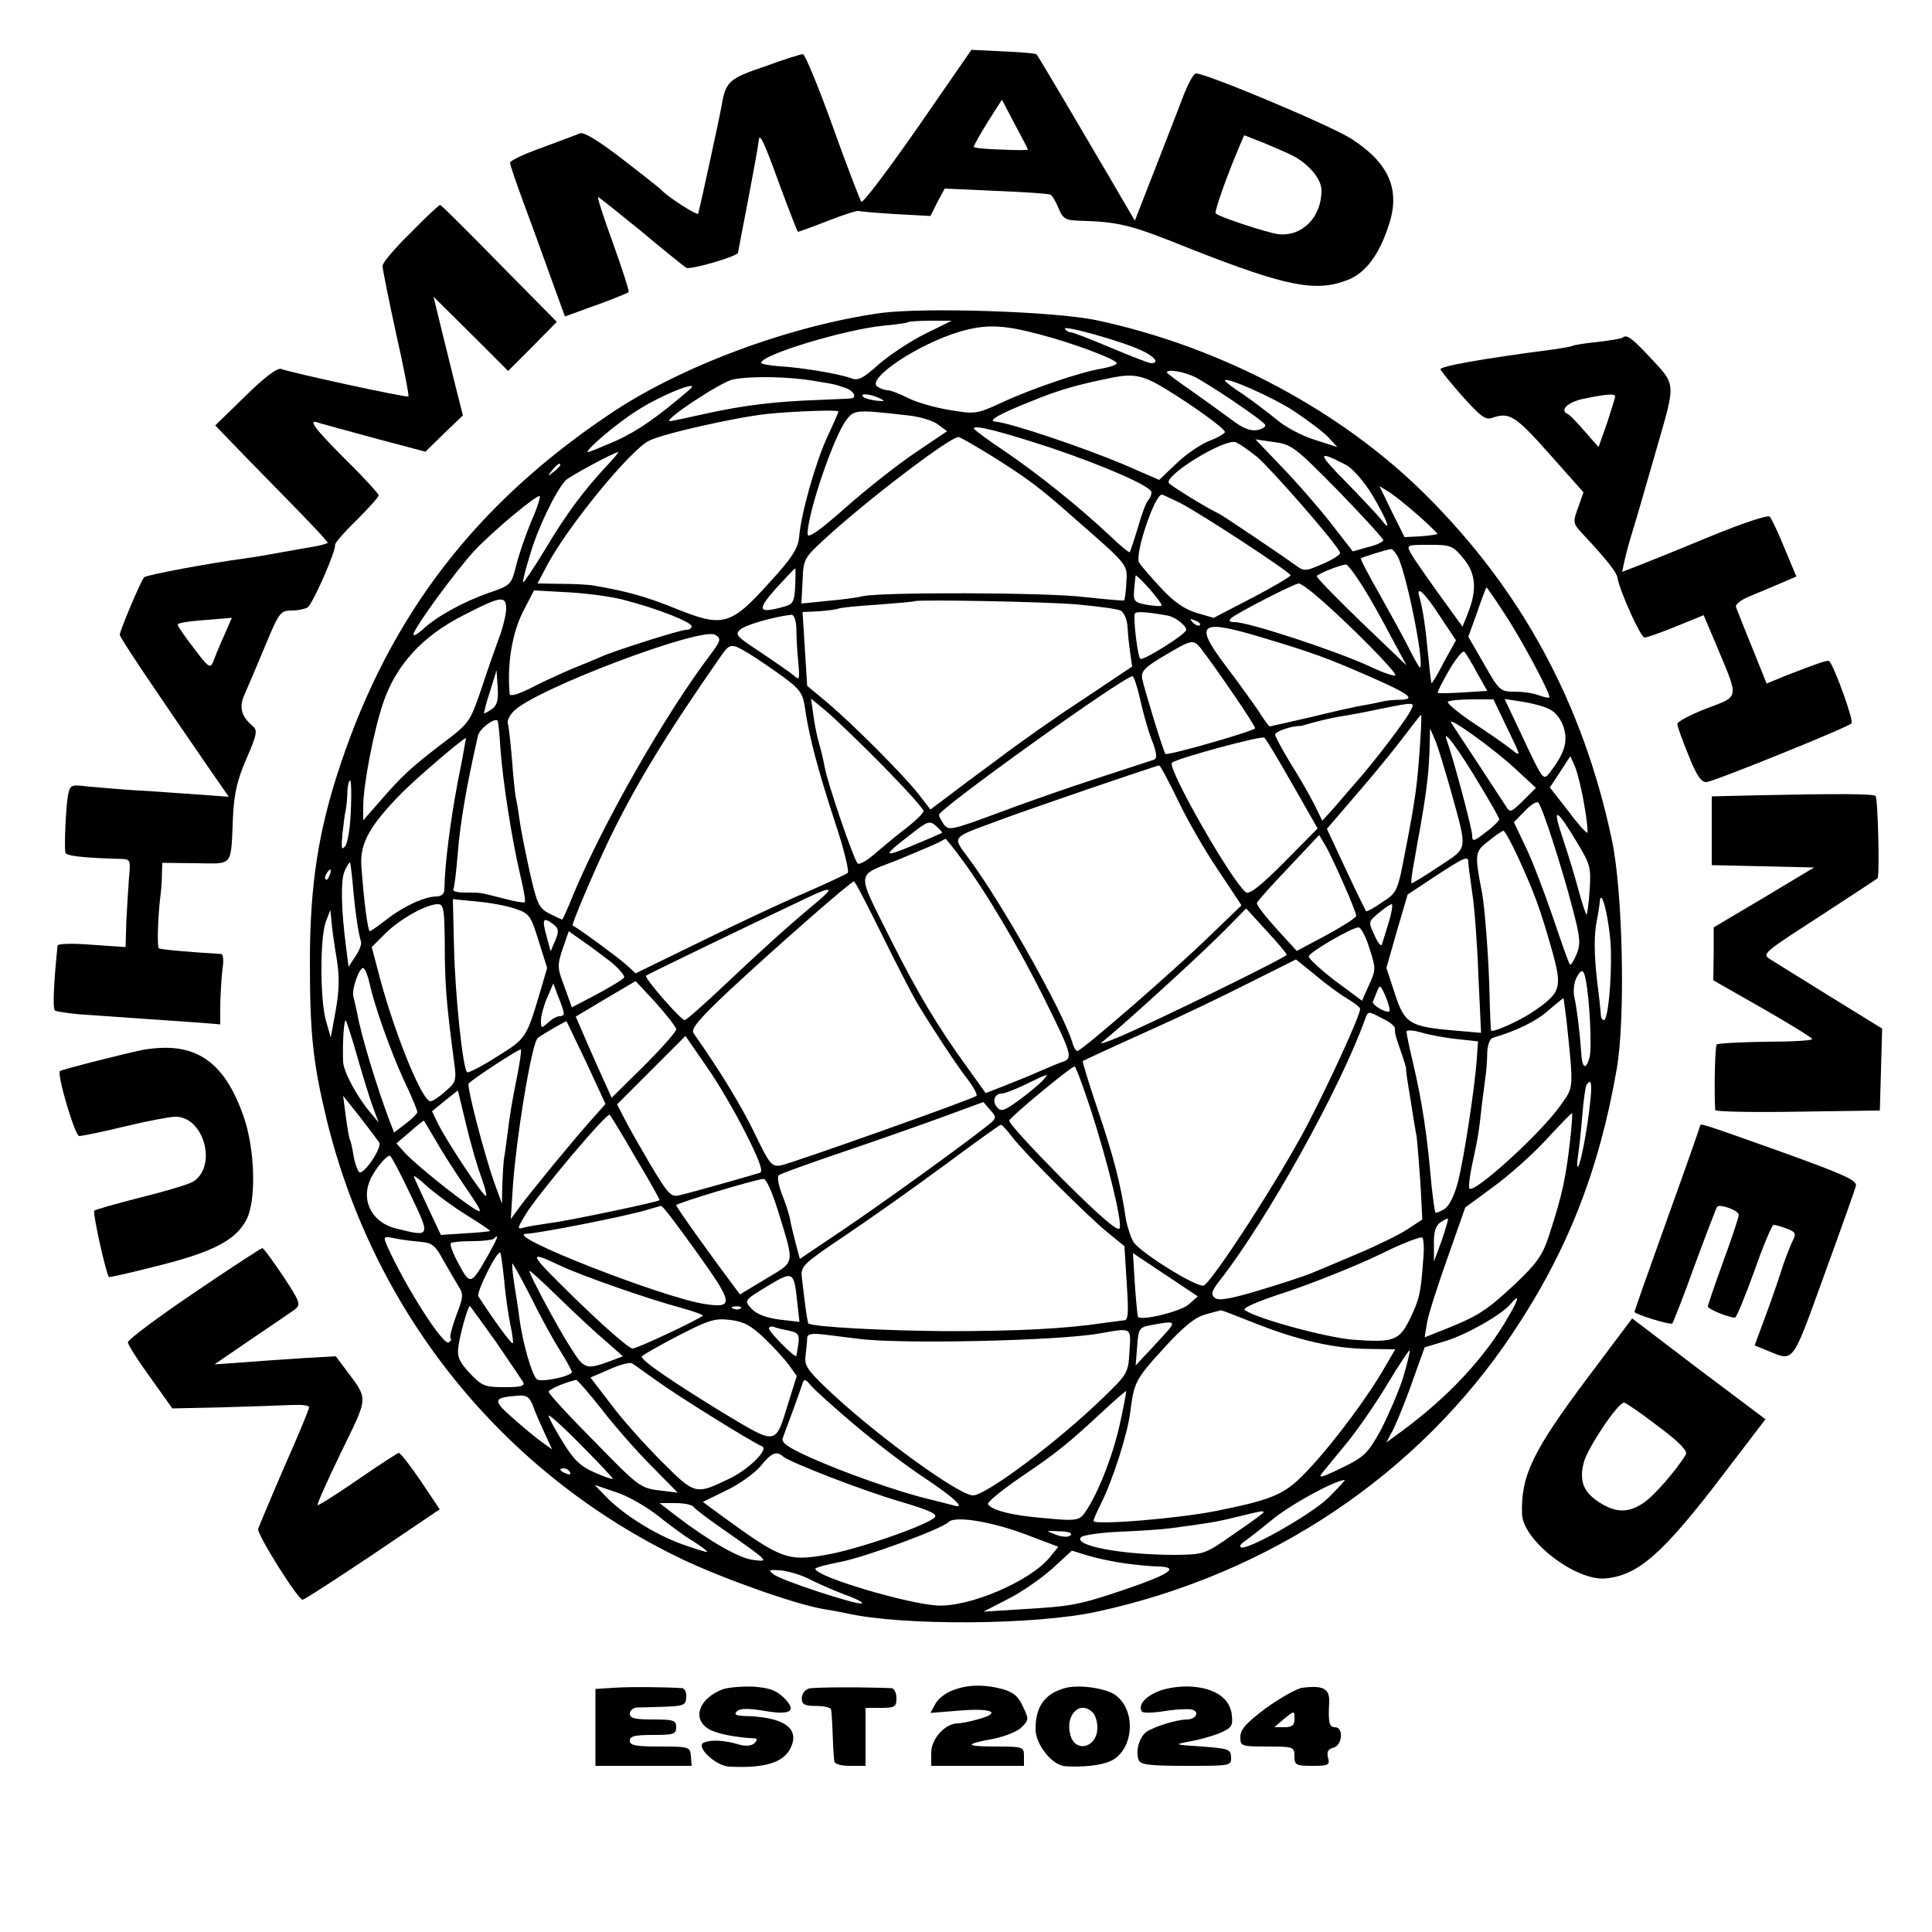 <?xml version="1.0" standalone="no"?>
<!DOCTYPE svg PUBLIC "-//W3C//DTD SVG 20010904//EN"
 "http://www.w3.org/TR/2001/REC-SVG-20010904/DTD/svg10.dtd">
<svg version="1.0" xmlns="http://www.w3.org/2000/svg"
 width="500pt" height="500pt" viewBox="0 0 500 500"
 preserveAspectRatio="xMidYMid meet">
<g transform="translate(0,500) scale(0.1,-0.1)"
fill="#000000" stroke="none">
<path d="M2375 4670 c-77 -110 -142 -197 -146 -192 -3 4 -37 91 -74 195 -37
103 -72 187 -77 187 -5 0 -50 -14 -99 -32 -94 -32 -101 -39 -112 -104 -4 -24
-53 -250 -60 -277 -2 -6 -82 45 -97 63 -3 3 -47 38 -99 78 -62 48 -100 71
-110 67 -9 -4 -53 -20 -98 -37 -46 -16 -83 -34 -83 -39 0 -5 15 -50 34 -101
19 -51 51 -139 71 -195 l37 -102 80 29 c45 16 83 32 85 34 2 2 -16 58 -40 125
-24 66 -42 121 -39 121 2 0 52 -40 111 -88 58 -49 111 -91 117 -95 11 -6 134
30 134 39 0 2 12 63 26 136 14 73 26 140 27 150 2 28 11 10 56 -114 24 -65 45
-118 46 -118 2 0 38 13 79 29 41 16 76 27 78 25 2 -1 45 -5 95 -8 l91 -5 18
36 19 35 133 -6 c73 -3 136 -7 141 -10 5 -3 14 -19 21 -36 10 -25 18 -30 49
-31 108 -3 136 -10 292 -73 249 -98 325 -113 408 -80 45 18 80 64 105 141 31
92 1 161 -97 224 -51 33 -374 169 -402 169 -6 0 -21 -28 -34 -62 -13 -35 -47
-121 -74 -191 l-50 -128 -37 63 c-20 35 -77 131 -125 213 -49 83 -90 152 -92
154 -2 3 -41 6 -86 8 l-83 4 -139 -201z m285 -57 c0 -2 -31 -2 -70 0 -38 1
-70 4 -70 7 0 3 16 32 36 64 l37 58 33 -63 c19 -35 34 -64 34 -66z m684 -15
c43 -22 76 -61 76 -91 0 -69 -50 -120 -112 -113 -30 4 -157 46 -162 54 -3 6
30 100 64 179 l10 23 51 -20 c29 -12 61 -26 73 -32z"/>
<path d="M1063 4398 c-40 -39 -73 -78 -73 -86 0 -9 16 -87 35 -175 20 -88 34
-161 32 -163 -4 -4 -302 61 -329 71 -10 4 -42 -20 -93 -70 l-78 -76 29 -30
c16 -17 82 -85 147 -151 65 -66 117 -121 115 -123 -2 -2 -19 -7 -38 -10 -19
-3 -57 -10 -85 -15 -27 -5 -68 -12 -90 -15 -91 -12 -257 -43 -262 -49 -8 -8
-63 -138 -63 -149 0 -7 86 -135 228 -341 l54 -78 -83 6 c-46 3 -120 9 -164 11
-44 3 -99 8 -122 10 -39 5 -42 3 -47 -23 -5 -26 -10 -124 -7 -148 1 -9 41 -14
148 -17 20 -1 21 -5 17 -46 -2 -26 -5 -77 -7 -114 l-2 -68 -88 6 c-48 4 -87 3
-88 -2 -10 -98 -13 -162 -7 -168 3 -3 32 -7 64 -10 128 -9 212 -15 287 -20
l77 -6 0 53 c1 29 3 70 6 91 3 20 2 37 -3 38 -98 6 -159 12 -162 15 -5 4 -2
86 4 134 2 14 4 39 4 56 l1 31 86 -1 c100 -1 91 -12 97 121 3 60 11 95 35 150
27 62 29 73 16 84 -30 25 -36 49 -21 82 8 18 32 74 53 125 36 87 40 92 69 92
16 0 35 4 41 8 13 8 75 149 71 162 -1 4 24 33 56 64 31 31 57 60 57 64 0 4
-38 46 -85 92 -84 84 -101 108 -68 95 10 -3 76 -21 146 -40 l128 -34 48 47 49
47 -19 75 c-10 41 -27 110 -38 154 l-19 78 97 -96 96 -96 63 63 63 64 -149
151 c-82 84 -151 152 -153 152 -2 0 -37 -32 -76 -72z m-484 -1045 c-12 -26
-24 -57 -28 -67 -7 -17 -13 -12 -49 36 -23 30 -42 57 -42 61 0 5 21 9 102 15
l38 3 -21 -48z"/>
<path d="M2280 4190 c-236 -33 -520 -138 -704 -263 -345 -232 -565 -518 -694
-903 -58 -172 -80 -313 -80 -514 0 -187 8 -261 44 -410 123 -500 456 -913 919
-1135 107 -51 294 -117 365 -129 19 -3 46 -8 60 -11 144 -33 488 -31 649 4
447 97 832 355 1076 721 141 211 223 419 269 683 23 130 16 463 -13 596 -75
352 -233 643 -481 890 -219 218 -528 383 -851 452 -107 23 -445 34 -559 19z
m112 -55 c-39 -20 -92 -55 -119 -79 -39 -35 -52 -42 -70 -35 -32 12 -130 28
-185 31 -27 2 -48 6 -48 9 0 21 216 86 315 96 33 3 62 7 64 9 2 2 29 4 59 4
l55 0 -71 -35z m297 0 c82 -21 201 -65 201 -75 0 -4 -17 -10 -39 -14 -52 -8
-182 -52 -261 -89 -63 -29 -67 -29 -133 -18 -37 6 -86 20 -107 31 -22 11 -45
20 -52 20 -7 0 -19 4 -27 9 -31 20 105 111 214 143 66 19 110 18 204 -7z m263
-41 c36 -16 50 -34 27 -34 -5 0 -52 18 -104 40 -52 22 -98 40 -104 40 -5 0
-12 4 -15 9 -7 11 144 -31 196 -55z m141 -70 c42 -22 174 -111 181 -123 3 -5
-6 -11 -20 -14 -18 -3 -37 4 -67 27 -23 17 -70 51 -104 75 -35 24 -63 45 -63
47 0 10 45 2 73 -12z m-985 -10 c55 -9 51 -8 80 -18 21 -7 31 -25 15 -27 -5
-1 -42 -2 -83 -4 -116 -4 -195 -14 -291 -35 -49 -11 -92 -20 -95 -20 -22 0
132 102 163 108 44 9 143 8 211 -4z m906 -19 c71 -43 156 -104 156 -113 0 -4
-19 -15 -43 -24 -23 -10 -61 -36 -84 -59 l-43 -41 -92 40 c-107 45 -294 108
-333 111 -20 2 14 21 95 53 73 30 120 43 215 62 49 9 75 4 129 -29z m335 -59
c36 -24 76 -54 89 -68 l23 -25 -59 19 c-33 10 -77 34 -98 52 -22 18 -60 47
-86 65 -27 17 -48 34 -48 36 0 12 124 -43 179 -79z m-1564 56 c-84 -72 -133
-106 -189 -132 -37 -16 -71 -30 -74 -30 -13 0 73 74 126 107 63 41 169 83 137
55z m490 -22 c17 -8 16 -9 -7 -7 -15 2 -30 6 -34 10 -10 10 17 8 41 -3z m-105
-35 c0 -1 -13 -32 -30 -68 -31 -69 -67 -197 -72 -258 -3 -28 -18 -53 -77 -117
-100 -111 -120 -116 -240 -68 -78 32 -130 46 -211 60 -14 3 -53 5 -87 5 l-62
1 27 51 c53 98 211 292 261 318 33 18 225 61 308 70 73 7 183 11 183 6z m179
-10 c31 -3 67 -14 79 -24 l23 -17 -83 -56 c-46 -31 -127 -95 -180 -142 -69
-61 -98 -81 -98 -68 0 54 68 254 101 296 20 26 26 26 158 11z m371 -84 c142
-48 260 -100 260 -115 0 -7 -4 -16 -9 -21 -5 -6 -17 -37 -26 -70 -10 -33 -20
-62 -21 -64 -2 -2 -25 17 -51 42 -81 76 -187 161 -271 218 -45 30 -81 57 -82
60 0 11 75 -9 200 -50z m-160 -17 c98 -61 130 -85 219 -164 142 -124 139 -120
136 -168 -1 -24 -4 -44 -6 -46 -2 -1 -49 3 -104 9 -97 12 -526 13 -572 2 -12
-3 -53 -9 -91 -12 l-68 -7 3 58 c2 56 4 60 55 107 107 99 322 263 348 266 3 1
39 -20 80 -45z m694 -7 c39 -34 206 -225 214 -247 2 -5 -18 -18 -44 -29 -43
-19 -49 -20 -68 -6 -37 27 -193 132 -202 136 -25 11 -125 72 -129 79 -12 19
136 111 171 106 7 -1 33 -19 58 -39z m209 -87 c64 -66 117 -124 117 -128 0 -4
-18 -13 -40 -18 l-39 -11 -59 76 c-33 42 -90 107 -127 145 l-66 69 48 -7 c45
-6 54 -12 166 -126z m-1894 63 c-57 -61 -103 -122 -159 -216 -29 -48 -55 -86
-56 -84 -2 2 6 34 18 72 19 67 67 166 92 192 10 10 124 72 136 73 2 0 -12 -17
-31 -37z m1916 3 c16 -9 46 -43 67 -78 37 -62 52 -102 23 -63 -9 11 -50 55
-92 98 -75 76 -75 83 2 43z m-2035 0 c0 -2 -8 -10 -17 -17 -16 -13 -17 -12 -4
4 13 16 21 21 21 13z m2224 -133 c25 -22 46 -43 46 -45 0 -1 -19 -4 -43 -6
l-42 -2 -33 66 -32 66 29 -18 c16 -11 49 -38 75 -61z m-2299 -12 c-14 -34 -32
-85 -39 -114 -13 -51 -14 -52 -73 -72 -65 -23 -136 -62 -170 -95 -13 -11 -23
-17 -23 -12 0 15 109 164 158 217 47 50 163 147 169 141 2 -2 -7 -32 -22 -65z
m1678 48 c53 -27 287 -180 287 -188 0 -3 -45 -30 -99 -58 l-100 -52 -45 13
c-32 10 -59 29 -93 66 -26 28 -51 57 -55 64 -12 21 40 176 59 176 2 0 23 -10
46 -21z m735 -145 c32 -39 35 -82 10 -143 l-13 -33 -60 83 c-33 46 -66 93 -73
106 -13 23 -12 23 47 23 56 0 61 -2 89 -36z m-172 8 c21 -33 71 -276 59 -290
-1 -1 -13 19 -26 45 -13 27 -48 90 -77 142 -29 51 -52 94 -50 96 3 3 64 22 78
24 3 1 10 -7 16 -17z m-93 -74 c19 -29 52 -88 75 -132 l42 -78 -118 113 c-64
62 -116 115 -114 118 2 6 60 29 75 30 4 1 22 -23 40 -51z m-1465 -5 c-3 -44
-5 -47 -36 -55 -60 -16 -63 -6 -14 49 26 28 48 52 50 52 1 1 1 -20 0 -46z
m948 -50 c-2 -3 -20 -1 -39 2 -31 6 -34 9 -32 38 2 18 3 34 4 37 1 3 17 -13
36 -34 19 -22 33 -41 31 -43z m401 25 c80 -68 213 -203 204 -206 -5 -2 -34 8
-63 22 -88 41 -316 116 -353 116 -13 0 -16 3 -9 10 12 12 164 90 175 90 5 0
25 -14 46 -32z m486 -45 c41 -61 117 -203 117 -217 0 -3 -12 -1 -26 4 -14 6
-43 10 -64 10 -37 0 -40 2 -79 71 l-41 71 23 64 c12 35 23 64 24 64 1 0 22
-30 46 -67z m-2273 33 c84 -22 170 -56 170 -67 0 -5 -6 -9 -14 -9 -16 0 -189
-55 -221 -70 -11 -5 -45 -19 -75 -31 -30 -13 -79 -35 -107 -50 -32 -16 -53
-22 -54 -15 -7 77 6 158 36 216 l27 52 91 -5 c51 -3 117 -12 147 -21z m2106
-40 l42 -63 -31 -56 c-16 -32 -31 -56 -32 -55 -2 2 -5 35 -9 73 -7 75 -14 119
-22 148 -11 35 12 15 52 -47z m-2416 17 c-1 -16 -9 -50 -20 -78 -10 -27 -31
-87 -46 -133 -28 -81 -30 -84 -99 -136 -81 -62 -104 -83 -162 -150 l-43 -49 0
35 c0 56 27 197 52 270 33 97 101 172 208 226 97 50 110 52 110 15z m1475 13
c55 -5 107 -12 115 -16 9 -5 17 -23 18 -42 1 -18 4 -49 7 -68 l5 -35 -127 -85
c-71 -46 -170 -116 -221 -155 -52 -38 -112 -83 -134 -100 l-40 -30 -31 40
c-41 52 -168 179 -235 236 l-53 44 -6 95 -6 96 43 2 c24 2 46 5 50 7 3 2 49 7
100 10 52 4 96 8 97 9 6 5 330 -1 418 -8z m236 -29 c20 -3 49 -26 49 -37 0
-11 -112 -81 -119 -75 -7 7 -19 108 -14 117 3 6 29 5 84 -5z m-960 -34 c0 -21
2 -60 5 -87 4 -46 3 -48 -13 -33 -10 8 -49 35 -86 60 -61 40 -66 45 -51 58 14
12 87 33 132 38 7 0 12 -13 13 -36z m1044 9 c-3 -3 -11 0 -18 7 -9 10 -8 11 6
5 10 -3 15 -9 12 -12z m165 -33 c124 -37 165 -52 268 -97 110 -48 129 -62 85
-63 -15 0 -35 -2 -43 -4 -8 -2 -31 -7 -50 -10 -19 -3 -81 -17 -138 -31 -57
-13 -105 -24 -106 -24 -2 0 -16 19 -31 43 -16 23 -54 76 -86 118 -80 107 -64
118 101 68z m-1432 -44 c-118 -156 -275 -432 -353 -617 -15 -38 -29 -68 -30
-68 -1 0 -16 7 -32 15 -28 14 -33 24 -52 108 -11 50 -23 110 -26 132 -3 22 -7
49 -10 60 -2 11 -7 56 -10 100 -4 44 -8 86 -11 93 -2 7 5 21 16 32 57 57 486
219 521 197 16 -10 15 -14 -13 -52z m1269 18 c41 -53 145 -205 141 -208 -9 -9
-229 -72 -232 -66 -7 11 -55 170 -60 194 -3 20 5 29 57 60 71 42 75 43 94 20z
m-1168 -15 c20 -12 59 -39 87 -59 46 -34 52 -43 58 -86 11 -74 33 -156 77
-291 23 -68 37 -127 33 -131 -5 -4 -54 -27 -109 -51 -55 -23 -176 -80 -270
-126 l-170 -83 -25 23 c-19 17 -115 88 -138 101 -3 3 50 128 91 215 69 144
149 276 292 481 24 35 28 35 74 7z m1884 -50 l26 -46 -62 -4 c-34 -2 -64 -3
-66 -1 -2 1 11 27 29 58 18 31 36 53 40 48 4 -4 19 -29 33 -55z m-2550 -93
c-10 -7 -19 -12 -20 -11 -1 1 5 27 15 56 l17 55 3 -44 c2 -32 -1 -46 -15 -56z
m1677 28 c7 -32 20 -80 30 -106 14 -35 15 -49 7 -53 -7 -2 -73 -24 -147 -48
-74 -24 -191 -65 -260 -91 -116 -43 -125 -45 -137 -29 -7 10 -13 21 -13 25 0
16 479 359 501 359 3 0 12 -26 19 -57z m-665 -175 c58 -59 105 -111 105 -117
0 -5 -19 -24 -42 -42 -24 -18 -60 -48 -81 -66 -21 -19 -42 -31 -47 -28 -9 6
-78 206 -86 251 -3 16 -9 43 -14 59 -5 17 -12 50 -15 74 l-6 43 40 -33 c22
-19 88 -82 146 -141z m1616 97 c36 -74 36 -75 10 -54 -14 11 -58 42 -98 68
-40 27 -69 51 -66 55 4 3 31 6 62 6 l56 0 36 -75z m110 49 c15 -7 30 -27 36
-47 11 -37 2 -66 -35 -115 -18 -23 -18 -23 -68 83 l-50 106 46 -7 c25 -4 57
-12 71 -20z m-362 -6 c-13 -25 -96 -134 -140 -183 -14 -16 -40 -46 -56 -65
l-31 -34 -21 43 c-12 24 -40 72 -62 107 -21 35 -39 68 -39 73 0 8 44 23 65 22
2 0 19 5 37 10 18 5 49 12 68 15 19 3 64 11 100 19 95 19 93 19 79 -7z m26
-85 c-7 -102 -11 -136 -37 -270 -21 -111 -22 -113 -61 -138 -21 -15 -40 -25
-42 -23 -1 2 -25 50 -52 108 l-49 105 73 85 c41 47 95 113 121 147 26 34 48
63 50 63 1 0 0 -35 -3 -77z m-2380 -9 c6 -86 30 -238 51 -327 9 -37 15 -70 12
-72 -2 -2 -27 2 -56 10 -64 16 -55 15 -98 15 -19 0 -33 3 -31 8 3 4 8 48 12
97 6 75 22 170 52 301 4 18 42 47 51 39 1 -1 5 -33 7 -71z m2626 -53 l54 -50
-33 -33 c-32 -31 -34 -32 -45 -14 -7 10 -39 60 -72 110 -33 50 -64 97 -69 105
-14 22 108 -65 165 -118z m-168 -51 c46 -167 48 -151 -30 -203 -37 -25 -69
-44 -70 -43 -2 1 1 27 7 57 5 30 12 68 15 84 17 98 23 144 25 215 l1 45 13
-30 c7 -16 24 -73 39 -125z m-408 10 l65 -114 -87 -88 c-62 -62 -90 -84 -99
-77 -39 32 -204 322 -191 335 11 11 233 71 239 65 5 -4 37 -58 73 -121z m484
0 c28 -46 51 -87 51 -90 0 -4 -16 -20 -35 -34 -31 -24 -35 -25 -35 -8 0 17
-49 200 -66 247 -12 33 29 -21 85 -115z m-2645 3 c-19 -101 -33 -211 -34 -275
0 -11 -8 -18 -20 -18 -31 0 -87 -26 -130 -60 -21 -16 -40 -30 -43 -30 -5 0
-16 83 -22 172 -3 57 23 103 106 187 41 41 158 141 165 141 0 0 -9 -53 -22
-117z m2916 -56 c7 -38 10 -70 8 -72 -2 -2 -25 23 -50 57 l-47 60 27 41 26 40
13 -29 c6 -16 17 -60 23 -97z m-1052 13 c23 -49 70 -131 104 -181 l61 -92 -79
-76 c-92 -90 -335 -301 -346 -301 -3 0 -10 10 -13 23 -24 78 -180 357 -267
474 -44 60 -49 53 72 98 74 28 410 143 420 144 3 0 24 -40 48 -89z m-2140 -26
c-1 -42 -8 -84 -14 -93 -10 -13 -11 -7 -8 29 3 25 6 54 9 65 2 11 4 32 4 48 1
15 4 27 7 27 3 0 4 -34 2 -76z m3110 -79 c16 -49 40 -129 52 -177 20 -75 21
-91 10 -118 -7 -17 -15 -29 -17 -26 -3 2 -22 57 -44 122 -22 64 -53 146 -70
181 l-31 65 28 29 c15 16 31 26 35 22 5 -5 21 -48 37 -98z m65 -8 c32 -53 35
-63 31 -119 -2 -34 -6 -63 -8 -65 -1 -2 -11 27 -21 64 -10 38 -29 99 -42 138
-27 80 -15 74 40 -18z m-1645 28 c-2 -2 -37 -17 -78 -34 -77 -32 -77 -27 0 32
41 32 46 34 63 19 9 -8 16 -16 15 -17z m1490 -62 c43 -94 58 -135 87 -237 29
-103 26 -114 -47 -164 -37 -25 -105 -55 -109 -49 -1 1 -3 43 -4 92 -2 91 -12
222 -19 262 -20 103 -20 109 16 136 18 15 36 27 39 27 3 0 20 -30 37 -67z
m-450 -72 c18 -40 32 -77 32 -81 0 -5 -35 -27 -77 -50 l-77 -41 -53 58 c-29
32 -52 62 -50 66 1 5 38 46 82 92 l79 84 16 -27 c9 -15 30 -60 48 -101z m-988
64 c62 -84 142 -219 209 -352 73 -147 78 -161 54 -170 -10 -3 -36 -14 -59 -24
-22 -10 -64 -27 -92 -38 l-51 -20 -48 67 c-77 106 -128 192 -197 329 -91 183
-93 164 16 207 51 21 100 42 108 46 8 5 16 9 17 9 1 1 21 -24 43 -54z m1310
-7 c0 -7 5 -42 10 -78 6 -36 13 -132 16 -214 l7 -149 -69 6 c-116 10 -129 18
-154 95 l-22 67 27 95 28 95 71 47 c78 51 86 54 86 36z m-2886 -68 c6 -67 14
-117 20 -136 3 -6 -4 -24 -14 -39 l-18 -27 -6 48 c-13 98 -15 176 -4 200 6 13
12 23 14 22 1 -2 5 -32 8 -68z m-61 35 c-3 -9 -8 -14 -10 -11 -3 3 -2 9 2 15
9 16 15 13 8 -4z m1429 -153 c37 -75 78 -155 91 -177 40 -66 100 -158 131
-198 16 -21 26 -40 23 -43 -8 -8 -476 -174 -506 -180 -24 -4 -29 2 -68 83 -35
72 -89 161 -158 259 -8 11 14 37 95 113 116 108 312 280 320 280 3 0 35 -62
72 -137z m-172 80 c-71 -59 -148 -129 -242 -218 -49 -46 -92 -84 -96 -84 -10
0 -106 110 -100 115 3 3 255 125 418 202 65 31 71 27 20 -15z m2059 -121 c2
-83 -8 -181 -18 -181 -4 0 -8 6 -8 13 0 6 -4 44 -9 82 -9 77 -9 126 -1 165 3
14 6 34 7 45 4 46 27 -54 29 -124z m-2835 107 c36 -12 40 -18 60 -83 l22 -70
-19 -65 c-35 -117 -36 -118 -110 -164 -39 -25 -74 -43 -78 -41 -11 8 -31 195
-34 324 l-3 124 61 -6 c34 -3 79 -11 101 -19z m-183 -85 c0 -110 4 -158 24
-310 7 -49 5 -54 -22 -77 -15 -14 -33 -26 -39 -26 -21 0 -88 163 -129 312
l-23 87 36 36 c39 38 106 75 135 75 15 0 17 -12 18 -97z m2443 50 c-8 -27 -16
-52 -18 -58 -2 -5 -11 6 -19 25 -16 34 -16 35 11 57 15 13 30 23 34 23 3 0 0
-21 -8 -47z m-264 -84 c0 -6 -338 -172 -435 -213 -33 -14 -52 -20 -43 -13 52
41 265 235 327 299 l46 47 52 -57 c29 -31 53 -60 53 -63z m-2459 -8 c8 -48 7
-83 -2 -135 l-13 -71 -12 42 c-16 53 -16 215 -1 257 l12 31 3 -30 c1 -16 7
-59 13 -94z m561 87 c14 -11 15 -18 5 -42 l-12 -28 -11 41 c-12 43 -8 49 18
29z m2112 -62 c17 -52 17 -56 -1 -95 l-18 -41 -70 52 c-38 29 -69 58 -68 63 2
11 112 75 129 75 6 0 19 -24 28 -54z m-1966 -33 c23 -19 40 -38 37 -43 -3 -5
-35 -24 -70 -43 l-65 -34 -19 53 c-19 49 -19 56 -5 98 l16 46 31 -22 c18 -12
51 -37 75 -55z m1911 -99 c17 -10 31 -21 31 -25 0 -17 -76 -183 -136 -299 -70
-135 -247 -408 -269 -417 -17 -6 -162 84 -181 112 -7 11 -16 38 -20 59 -14 94
-32 163 -75 290 -22 65 -38 119 -37 120 12 6 72 34 183 84 72 32 184 86 249
119 l120 60 52 -42 c28 -24 66 -51 83 -61z m-2533 43 c12 -58 56 -181 90 -254
19 -40 34 -76 34 -81 0 -4 -14 -18 -30 -30 l-30 -23 -11 28 c-34 90 -75 225
-85 283 -3 14 -7 31 -9 39 -7 17 16 82 26 75 4 -2 11 -19 15 -37z m3148 6 c10
-48 16 -175 10 -198 -9 -36 -20 -31 -22 13 -3 44 -10 106 -18 144 -3 15 0 36
6 48 13 24 19 22 24 -7z m-2354 -127 c0 -6 -38 -49 -83 -94 l-84 -83 -33 73
c-18 40 -39 88 -46 105 l-14 32 77 46 78 46 53 -57 c28 -32 52 -62 52 -68z
m-291 42 c1 -5 -4 -8 -11 -8 -6 0 -20 -7 -30 -17 -17 -15 -18 -15 -18 6 0 12
7 38 16 59 l16 37 13 -35 c8 -19 14 -38 14 -42z m2137 5 c-7 -7 -47 17 -43 25
2 4 7 16 11 27 7 18 9 16 22 -14 8 -19 12 -36 10 -38z m458 -23 c19 -182 19
-172 -15 -220 -50 -72 -223 -229 -236 -216 -3 2 0 28 6 58 17 78 18 87 26 158
5 36 9 74 11 85 1 11 3 35 3 53 1 18 7 34 14 36 61 18 111 42 143 70 22 19 40
33 40 33 1 -1 4 -27 8 -57z m-476 4 c18 -8 32 -20 32 -25 0 -16 1 -18 15 -59
8 -22 14 -43 14 -45 -1 -3 4 -38 11 -78 6 -39 13 -83 16 -97 2 -14 6 -68 10
-121 l5 -95 -38 -25 c-21 -14 -78 -42 -128 -63 -49 -21 -104 -44 -121 -51 -17
-7 -77 -27 -134 -44 -77 -23 -106 -28 -116 -20 -11 9 -9 18 15 48 122 157 310
495 374 674 8 21 7 21 45 1z m-2653 -100 c14 -49 32 -107 40 -129 l15 -40 -21
25 c-34 40 -70 106 -71 132 -2 46 2 111 7 107 2 -3 16 -45 30 -95z m593 -15
l49 -106 -39 -44 c-43 -48 -150 -178 -185 -225 l-21 -29 4 65 c7 130 50 393
66 404 18 13 73 44 74 43 1 -1 24 -50 52 -108z m2252 62 l55 -6 -3 -45 c-5
-72 -32 -250 -48 -316 -10 -38 -23 -65 -36 -73 -11 -7 -22 -11 -23 -9 -2 2 -6
33 -10 68 -12 136 -24 217 -49 323 -9 38 -16 72 -16 77 0 5 17 4 38 -2 20 -6
62 -14 92 -17z m-1840 -244 c34 -67 46 -99 37 -102 -18 -6 -177 -51 -207 -58
-24 -6 -30 1 -78 81 -28 48 -59 102 -68 121 l-17 33 89 89 88 88 53 -77 c30
-42 76 -121 103 -175z m-594 136 c-9 -43 -19 -103 -22 -133 -4 -30 -8 -62 -10
-70 -1 -8 -3 -37 -4 -65 l-1 -50 -20 55 c-26 74 -72 250 -66 256 12 13 132 91
135 88 2 -1 -3 -38 -12 -81z m1487 -75 c43 -133 80 -283 75 -306 -3 -12 -46
25 -147 125 -78 79 -141 147 -139 153 3 10 159 139 169 140 3 0 22 -51 42
-112z m-126 74 c-10 -10 -37 -33 -61 -50 -37 -27 -46 -30 -56 -17 -13 15 -6
35 13 35 7 0 35 11 62 24 62 30 62 30 42 8z m1418 -58 c-8 -72 -24 -156 -31
-163 -3 -3 -3 10 0 29 3 19 8 66 11 104 3 38 8 73 11 78 12 19 15 5 9 -48z
m-2869 -192 c9 -24 14 -45 12 -47 -5 -5 -96 132 -123 184 l-17 35 33 27 34 27
22 -91 c12 -51 30 -111 39 -135z m-265 92 c10 -12 -41 -88 -52 -77 -4 5 -11
23 -14 42 -3 19 -7 37 -9 40 -2 3 -7 31 -11 61 l-7 54 43 -54 c23 -30 46 -60
50 -66z m1567 37 c-69 -54 -263 -194 -368 -265 l-110 -74 -11 41 c-6 23 -13
52 -15 65 -3 13 -12 41 -21 63 -8 22 -12 43 -8 47 3 4 82 32 173 63 92 31 210
73 262 92 l95 35 18 -21 c18 -20 17 -21 -15 -46z m-902 -79 c35 -58 62 -107
61 -108 -5 -5 -239 -54 -282 -59 -27 -4 -59 -9 -69 -12 -18 -5 -18 -3 3 32 30
51 212 267 219 260 3 -3 34 -54 68 -113z m2419 61 c-12 -110 -21 -153 -56
-260 -17 -52 -31 -72 -89 -127 -73 -68 -95 -82 -180 -116 l-53 -21 6 37 c3 20
27 95 53 168 l46 131 72 53 c40 29 101 83 137 122 35 38 65 69 67 69 2 1 0
-25 -3 -56z m-2940 -10 c15 -27 50 -82 78 -123 47 -69 48 -73 21 -56 -45 29
-146 111 -174 140 l-24 27 34 29 c19 17 36 30 37 30 0 0 13 -21 28 -47z m1495
4 c32 -42 193 -203 247 -247 l43 -35 6 -96 c5 -78 4 -96 -7 -96 -8 -1 -32 -4
-54 -7 -99 -15 -224 -21 -405 -21 -162 1 -347 11 -358 20 -1 1 -5 22 -8 46 -3
24 -7 58 -9 74 -3 28 3 34 113 108 64 43 180 125 257 182 77 57 142 104 145
104 3 1 16 -14 30 -32z m-1558 -148 c53 -111 53 -111 -38 -88 -64 16 -92 76
-63 132 14 27 40 57 48 56 3 0 27 -45 53 -100z m146 -54 c34 -21 61 -39 60
-41 -2 -1 -31 -4 -65 -6 l-62 -4 -33 70 c-18 39 -35 75 -37 81 -2 5 14 -6 35
-26 22 -19 68 -53 102 -74z m805 13 c44 -144 46 -131 -30 -177 l-68 -41 -20
27 c-55 73 -145 199 -145 204 0 5 202 66 226 68 7 1 23 -36 37 -81z m-209
-110 c94 -131 96 -144 21 -133 -108 16 -527 180 -463 182 33 1 261 46 313 62
17 5 33 10 36 10 4 1 45 -54 93 -121z m1927 31 l-20 -54 0 44 c-1 31 4 48 16
57 10 7 19 11 20 10 2 -1 -6 -27 -16 -57z m-48 -52 c-6 -85 -10 -100 -34 -150
-28 -57 -42 -62 -149 -54 -69 6 -243 53 -278 76 -9 5 28 22 115 50 70 24 175
66 233 94 58 29 108 48 111 44 4 -5 5 -32 2 -60z m-2594 49 c28 -2 38 -9 58
-47 14 -24 31 -54 39 -67 14 -21 13 -29 -5 -76 -11 -30 -18 -56 -15 -59 3 -3
1 -8 -5 -11 -14 -9 -111 143 -158 247 -12 28 -12 28 20 22 18 -4 47 -7 66 -9z
m175 -33 c-45 -79 -47 -80 -77 -24 -15 27 -24 52 -20 54 5 3 30 5 57 5 26 0
50 3 54 6 15 16 10 2 -14 -41z m41 -68 c3 -38 11 -90 16 -114 5 -24 8 -45 6
-47 -3 -4 -48 58 -89 121 -6 10 49 121 57 113 1 -1 6 -34 10 -73z m144 40 c52
-25 225 -86 315 -110 32 -9 57 -18 55 -20 -13 -11 -170 -85 -182 -85 -9 0 -73
56 -144 125 -127 124 -131 131 -44 90z m1627 -101 c-20 -18 -122 -43 -131 -32
-1 2 -5 40 -8 84 l-5 81 84 -56 84 -56 -24 -21z m-1701 17 c24 -49 58 -111 75
-137 16 -26 30 -51 30 -55 0 -10 -77 -27 -90 -19 -12 8 -37 91 -46 160 -3 25
-10 66 -14 93 -4 26 -5 47 -4 47 2 0 24 -40 49 -89z m194 -113 l43 -38 -26
-10 c-70 -26 -73 -25 -109 32 -33 51 -107 189 -107 199 0 3 35 -29 78 -71 42
-41 97 -92 121 -112z m494 104 l6 -53 -52 6 c-32 4 -59 14 -71 27 -21 23 -22
22 46 63 60 36 63 34 71 -43z m1841 -39 c-61 -107 -156 -208 -275 -296 l-41
-30 18 34 c9 19 32 74 49 123 l32 89 56 17 c56 18 144 68 167 96 24 28 21 13
-6 -33z m-2621 -65 c35 -51 67 -99 71 -105 5 -10 -7 -13 -48 -13 -51 0 -59 3
-90 36 -27 29 -33 42 -30 67 4 33 25 107 30 107 1 0 31 -42 67 -92z m634 86
c-3 -3 -12 -4 -19 -1 -8 3 -5 6 6 6 11 1 17 -2 13 -5z m1332 -39 c112 -44 204
-65 292 -66 l70 -1 -27 -46 c-42 -74 -129 -191 -192 -259 -64 -70 -90 -82
-243 -113 -99 -20 -319 -38 -319 -26 0 4 9 24 20 46 29 58 68 178 75 235 10
78 13 85 88 167 50 55 80 79 106 86 20 6 38 10 40 11 2 1 42 -15 90 -34z
m-1271 -38 c24 -23 53 -55 64 -70 l20 -28 -21 -67 c-35 -114 -28 -113 -167
-30 -126 77 -215 137 -213 147 0 3 42 27 92 53 81 42 97 47 137 42 35 -4 54
-15 88 -47z m1036 10 c-16 -17 -39 -43 -52 -56 l-23 -25 4 50 c3 45 6 49 33
54 67 13 69 11 38 -23z m-971 9 c28 -7 28 -9 18 -65 -2 -8 -71 62 -71 71 0 4
6 6 13 4 6 -3 25 -7 40 -10z m880 -54 c-3 -56 -5 -58 -71 -122 -116 -112 -300
-250 -334 -250 -37 0 -258 161 -380 278 -50 48 -57 59 -53 86 2 17 4 37 4 44
1 10 12 12 46 8 25 -3 64 -8 88 -11 109 -14 516 -5 622 14 86 15 82 17 78 -47z
m708 -68 c-12 -37 -38 -97 -57 -134 -34 -61 -42 -70 -102 -99 -49 -24 -62 -28
-51 -14 8 10 37 45 64 78 28 34 75 102 105 152 30 50 56 89 58 88 2 -2 -6 -33
-17 -71z m-1932 -7 c55 -40 250 -161 273 -170 19 -7 -34 -60 -85 -84 -87 -42
-88 -42 -175 45 -44 44 -103 110 -131 148 l-53 69 49 21 c26 12 53 19 58 16 6
-3 34 -24 64 -45z m-142 -74 c33 -43 91 -109 129 -147 l68 -69 -49 6 c-48 6
-55 12 -167 127 -65 65 -118 123 -118 128 0 6 38 23 71 31 3 0 33 -34 66 -76z
m653 -39 c52 -44 134 -107 183 -139 78 -52 108 -81 75 -71 -7 2 -35 9 -63 16
-80 19 -224 70 -308 108 -60 27 -76 39 -71 51 9 24 46 124 51 141 4 12 8 11
21 -5 9 -11 60 -57 112 -101z m690 9 c-17 -81 -53 -176 -86 -228 -21 -33 -20
-33 -141 -21 -65 7 -107 19 -116 33 -3 5 36 37 86 71 93 63 119 84 215 173 29
27 55 49 56 49 2 0 -5 -35 -14 -77z m-1521 40 c5 -16 19 -47 30 -71 l20 -43
-27 19 c-15 11 -49 39 -76 63 -52 46 -50 52 14 57 22 2 30 -3 39 -25z m207
-190 c-2 -2 -24 6 -49 17 -36 16 -53 33 -81 79 -20 32 -36 62 -36 67 0 5 38
-29 84 -76 47 -47 83 -86 82 -87z m440 58 c17 -15 207 -89 307 -118 77 -23 95
-32 85 -41 -28 -23 -203 -83 -281 -96 -98 -17 -115 -11 -265 98 l-53 39 59 29
c33 15 73 44 89 62 29 36 42 42 59 27z m-551 -41 c3 -6 -1 -7 -9 -4 -18 7 -21
14 -7 14 6 0 13 -4 16 -10z m1962 -67 c-46 -44 -214 -139 -226 -127 -3 3 0 8
7 13 6 4 39 29 72 56 47 40 163 103 190 105 3 0 -17 -21 -43 -47z m-1734 -46
c29 -23 69 -53 90 -65 20 -13 37 -25 37 -28 0 -2 -30 7 -66 20 -71 26 -152 77
-197 124 l-28 29 56 -19 c31 -10 79 -38 108 -61z m92 23 c3 -5 43 -35 88 -66
107 -75 109 -77 66 -71 -36 4 -114 49 -198 113 l-44 34 41 0 c22 0 43 -4 47
-10z m1475 -14 c0 -2 -34 -27 -77 -56 -75 -53 -77 -53 -152 -54 -138 0 -265
24 -243 46 5 5 51 12 101 14 51 2 110 6 131 9 97 13 118 16 170 29 65 16 70
17 70 12z m-613 -58 l82 -31 -22 -27 c-50 -62 -209 -130 -292 -125 -80 5 -315
75 -315 95 0 3 29 11 66 18 66 13 261 85 279 103 16 17 113 1 202 -33z m114
-1 c-6 -6 -21 -5 -38 1 -28 11 -28 11 9 9 23 0 34 -5 29 -10z m140 -73 c30 -4
69 -8 87 -8 56 -2 29 -20 -85 -59 -122 -41 -137 -44 -273 -52 l-95 -6 64 33
c36 18 87 54 115 79 l50 46 42 -13 c23 -7 66 -16 95 -20z m-822 -38 c19 -10
61 -29 95 -42 34 -12 54 -23 45 -24 -24 0 -204 59 -226 75 -16 12 -14 13 17
11 19 -2 50 -11 69 -20z"/>
<path d="M4199 4126 c-2 -2 -31 -7 -64 -11 -32 -3 -62 -8 -65 -10 -3 -2 -27
-6 -55 -10 -177 -23 -290 -43 -287 -51 2 -5 28 -37 58 -71 47 -52 59 -61 77
-54 44 15 60 4 147 -94 l88 -99 -14 -40 c-14 -39 -14 -40 14 -70 58 -62 86
-97 88 -111 5 -33 60 -155 70 -155 6 0 43 13 82 29 l71 29 36 -85 c56 -134 57
-124 -30 -157 -41 -16 -75 -34 -74 -40 0 -6 13 -42 29 -81 21 -53 33 -70 47
-69 20 2 364 141 375 152 6 6 -44 146 -58 161 -3 4 -31 -6 -111 -37 l-51 -21
-37 92 c-21 51 -39 98 -42 105 -3 7 10 18 33 28 22 9 58 24 81 34 l42 18 -31
74 c-16 40 -34 77 -38 81 -4 5 -70 -17 -146 -48 -77 -32 -161 -66 -187 -76
l-49 -19 7 32 c4 18 13 51 20 73 7 22 34 115 60 206 54 188 55 169 -24 254
-40 42 -52 50 -62 41z m-19 -152 c0 -4 -10 -34 -21 -69 l-22 -62 -36 41 c-20
23 -39 43 -43 44 -23 10 -2 31 40 40 59 12 82 14 82 6z"/>
<path d="M4558 2942 l-128 -3 0 -89 0 -89 133 -3 132 -3 -130 -78 -130 -77 0
-68 -1 -69 128 -73 c70 -40 128 -76 128 -79 0 -4 -54 -7 -120 -7 -66 -1 -123
-4 -127 -7 -5 -5 -7 -125 -4 -170 1 -4 97 -6 214 -4 l212 3 3 106 3 106 -133
82 c-73 45 -143 89 -156 97 -23 14 -19 17 125 110 81 53 150 98 152 100 6 5 1
206 -5 213 -6 6 -104 6 -296 2z"/>
<path d="M370 2283 c-37 -7 -211 -51 -215 -55 -8 -9 39 -168 50 -168 7 0 61
11 119 25 58 14 117 25 130 25 74 0 109 -128 46 -168 -11 -7 -72 -25 -136 -41
-64 -16 -118 -32 -120 -34 -5 -5 31 -166 38 -172 2 -1 60 12 130 30 139 35
197 65 225 117 27 49 23 183 -6 267 -51 147 -127 197 -261 174z"/>
<path d="M4400 2087 c0 -2 -38 -111 -85 -241 -47 -131 -85 -239 -85 -241 0 -6
93 -35 98 -30 2 2 29 70 58 151 30 81 56 149 58 151 8 8 56 -10 56 -21 0 -6
-18 -60 -40 -120 -22 -61 -40 -113 -40 -117 0 -7 54 -29 70 -29 4 0 26 54 50
120 23 66 46 120 50 120 5 0 20 -4 35 -10 22 -8 24 -13 15 -30 -6 -12 -17 -40
-25 -63 -7 -23 -26 -79 -43 -125 l-31 -84 32 -13 c71 -29 63 -39 148 195 43
118 80 222 82 231 4 14 -32 30 -193 88 -194 69 -210 75 -210 68z"/>
<path d="M502 1654 c-95 -64 -172 -122 -171 -128 0 -6 26 -47 58 -91 l57 -80
134 3 c74 2 154 5 178 6 23 1 42 -1 42 -6 0 -5 -29 -75 -65 -156 -35 -81 -65
-153 -67 -159 -3 -14 103 -183 115 -183 5 0 86 53 182 117 l173 117 -49 73
c-27 40 -53 73 -57 73 -4 -1 -52 -32 -107 -70 -55 -38 -101 -67 -103 -65 -2 2
25 63 61 137 72 148 71 134 10 216 l-24 32 -87 -5 c-48 -3 -118 -8 -157 -11
l-70 -5 95 65 c52 35 103 70 113 77 16 13 14 19 -30 86 -27 40 -51 73 -54 73
-3 0 -83 -52 -177 -116z"/>
<path d="M4110 1436 c-144 -192 -174 -255 -171 -354 2 -69 139 -174 216 -167
85 8 149 64 307 272 l107 140 -173 130 -172 131 -114 -152z m181 -127 c55 -41
77 -64 72 -73 -23 -39 -82 -107 -109 -125 -38 -26 -70 -27 -112 -1 -44 27 -56
57 -43 106 11 39 88 154 104 154 4 0 44 -27 88 -61z"/>
<path d="M1588 632 l-47 -3 0 -100 0 -99 124 0 125 0 -2 25 c-2 24 -4 25 -80
25 -63 0 -78 3 -78 15 0 12 13 15 60 15 53 0 60 2 60 20 0 18 -7 20 -60 20
-47 0 -60 3 -60 15 0 8 8 15 18 16 9 0 42 1 72 2 50 2 55 4 56 25 1 12 -4 22
-10 23 -39 3 -138 4 -178 1z"/>
<path d="M1870 628 c-60 -23 -80 -75 -37 -102 18 -12 71 -23 122 -25 5 -1 4
-6 -2 -12 -7 -7 -22 -9 -40 -4 -39 12 -75 13 -92 5 -21 -11 31 -60 66 -62 97
-5 146 12 162 55 18 47 -25 74 -123 76 -22 1 -27 4 -19 12 8 8 28 8 67 2 72
-13 90 -2 55 33 -21 20 -38 26 -80 29 -30 1 -65 -2 -79 -7z"/>
<path d="M2093 630 c-10 -3 -18 -14 -18 -25 0 -16 7 -20 38 -20 20 0 38 -4 38
-10 1 -5 3 -35 4 -65 1 -30 3 -61 4 -67 0 -8 16 -13 41 -13 l40 0 0 75 0 75
40 0 c36 0 40 3 40 25 0 14 -6 25 -12 26 -69 3 -201 3 -215 -1z"/>
<path d="M2462 624 c-17 -7 -36 -22 -42 -35 l-12 -22 75 6 c83 7 111 -5 50
-22 -21 -6 -45 -11 -54 -11 -33 0 -69 -40 -69 -76 l0 -34 120 0 120 0 0 25 c0
24 -2 25 -72 25 -82 0 -84 6 -7 20 29 6 63 19 73 30 19 19 19 21 3 54 -12 27
-25 37 -54 45 -49 13 -93 11 -131 -5z"/>
<path d="M2755 631 c-52 -15 -75 -48 -75 -106 0 -40 43 -94 77 -96 43 -3 90 2
114 12 64 26 72 135 13 174 -26 17 -96 26 -129 16z m73 -63 c7 -7 12 -24 12
-39 0 -52 -57 -67 -70 -19 -14 52 25 91 58 58z"/>
<path d="M2998 623 c-35 -14 -53 -36 -43 -52 2 -5 30 -4 61 1 32 5 64 6 71 3
18 -6 7 -25 -15 -25 -27 0 -86 -19 -105 -32 -19 -14 -29 -51 -20 -73 4 -12 29
-15 123 -15 115 0 117 0 116 23 -1 20 -7 22 -76 27 -72 5 -73 5 -32 13 24 4
60 14 79 22 30 13 34 18 31 46 -4 43 -43 70 -104 74 -27 2 -65 -3 -86 -12z"/>
<path d="M3370 632 c-14 -2 -55 -25 -93 -52 -52 -39 -67 -56 -67 -75 0 -24 2
-25 70 -25 68 0 70 -1 70 -25 0 -23 4 -25 46 -25 42 0 46 2 41 21 -4 15 0 23
14 26 23 6 27 53 4 53 -15 0 -18 12 -15 66 1 34 -16 43 -70 36z m-20 -82 c0
-15 -7 -20 -26 -20 l-26 0 23 20 c30 24 29 24 29 0z"/>
</g>
</svg>
